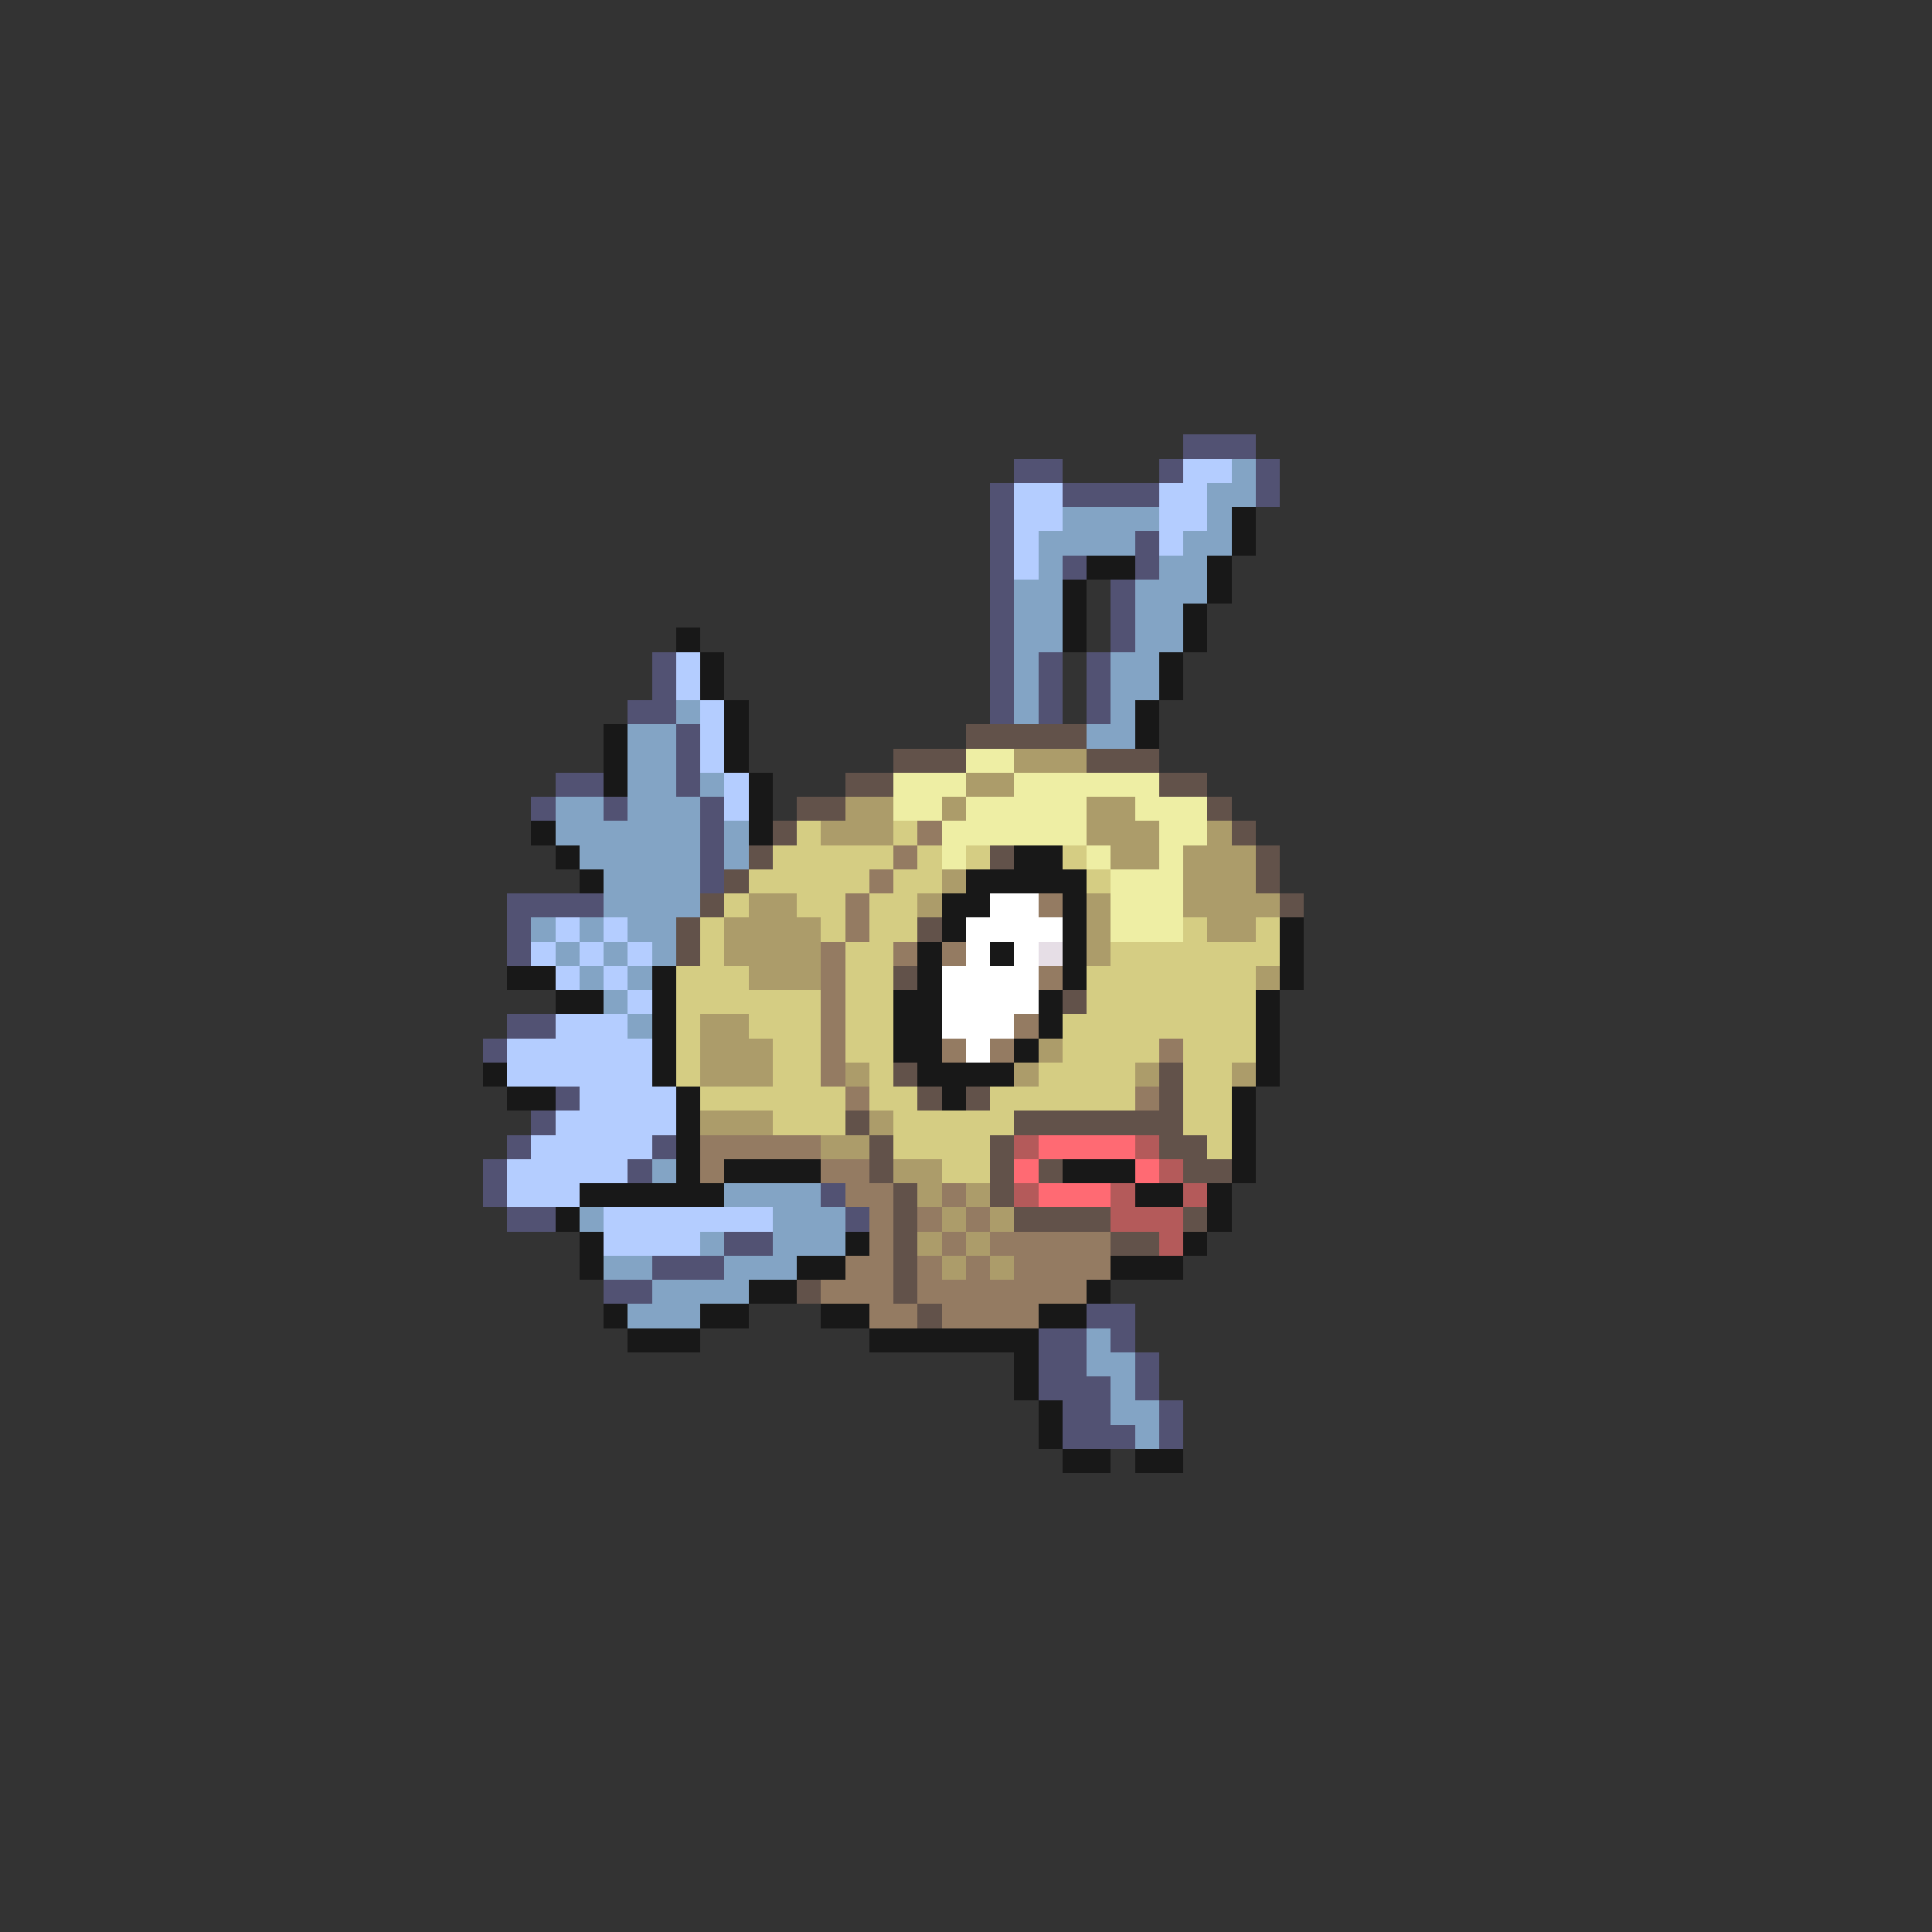 <svg xmlns="http://www.w3.org/2000/svg" viewBox="0 -0.5 80 80" shape-rendering="crispEdges">
<rect x="0" y="-0.5" width="80" height="80" fill="#333333" stroke="none"/>
<path stroke="#525273" d="M49 18h3M42 19h2M48 19h1M52 19h1M41 20h1M44 20h4M52 20h1M41 21h1M41 22h1M47 22h1M41 23h1M44 23h1M47 23h1M41 24h1M46 24h1M41 25h1M46 25h1M41 26h1M46 26h1M27 27h1M41 27h1M43 27h1M45 27h1M27 28h1M41 28h1M43 28h1M45 28h1M26 29h2M41 29h1M43 29h1M45 29h1M28 30h1M28 31h1M23 32h2M28 32h1M22 33h1M25 33h1M29 33h1M29 34h1M29 35h1M29 36h1M21 37h4M21 38h1M21 39h1M21 42h2M20 43h1M23 45h1M22 46h1M21 47h1M27 47h1M20 48h1M26 48h1M20 49h1M34 49h1M21 50h2M35 50h1M30 51h2M27 52h3M25 53h2M45 54h2M43 55h2M46 55h1M43 56h2M47 56h1M43 57h3M47 57h1M44 58h2M48 58h1M44 59h3M48 59h1" />
<path stroke="#b4cdff" d="M49 19h2M42 20h2M48 20h2M42 21h2M48 21h2M42 22h1M48 22h1M42 23h1M28 27h1M28 28h1M29 29h1M29 30h1M29 31h1M30 32h1M30 33h1M23 38h1M25 38h1M22 39h1M24 39h1M26 39h1M23 40h1M25 40h1M26 41h1M23 42h3M21 43h6M21 44h6M24 45h4M23 46h5M22 47h5M21 48h5M21 49h3M25 50h7M25 51h4" />
<path stroke="#83a4c5" d="M51 19h1M50 20h2M44 21h4M50 21h1M43 22h4M49 22h2M43 23h1M48 23h2M42 24h2M47 24h3M42 25h2M47 25h2M42 26h2M47 26h2M42 27h1M46 27h2M42 28h1M46 28h2M28 29h1M42 29h1M46 29h1M26 30h2M45 30h2M26 31h2M26 32h2M29 32h1M23 33h2M26 33h3M23 34h6M30 34h1M24 35h5M30 35h1M25 36h4M25 37h4M22 38h1M24 38h1M26 38h2M23 39h1M25 39h1M27 39h1M24 40h1M26 40h1M25 41h1M26 42h1M27 48h1M30 49h4M24 50h1M32 50h3M29 51h1M32 51h3M25 52h2M30 52h3M27 53h4M26 54h3M45 55h1M45 56h2M46 57h1M46 58h2M47 59h1" />
<path stroke="#181818" d="M51 21h1M51 22h1M45 23h2M50 23h1M44 24h1M50 24h1M44 25h1M49 25h1M28 26h1M44 26h1M49 26h1M29 27h1M48 27h1M29 28h1M48 28h1M30 29h1M47 29h1M25 30h1M30 30h1M47 30h1M25 31h1M30 31h1M25 32h1M31 32h1M31 33h1M22 34h1M31 34h1M23 35h1M42 35h2M24 36h1M40 36h5M39 37h2M44 37h1M39 38h1M44 38h1M53 38h1M38 39h1M41 39h1M44 39h1M53 39h1M21 40h2M27 40h1M38 40h1M44 40h1M53 40h1M23 41h2M27 41h1M37 41h2M43 41h1M52 41h1M27 42h1M37 42h2M43 42h1M52 42h1M27 43h1M37 43h2M42 43h1M52 43h1M20 44h1M27 44h1M38 44h4M52 44h1M21 45h2M28 45h1M39 45h1M51 45h1M28 46h1M51 46h1M28 47h1M51 47h1M28 48h1M30 48h4M44 48h3M51 48h1M24 49h6M47 49h2M50 49h1M23 50h1M50 50h1M24 51h1M35 51h1M49 51h1M24 52h1M33 52h2M46 52h3M31 53h2M45 53h1M25 54h1M29 54h2M34 54h2M43 54h2M26 55h3M36 55h7M42 56h1M42 57h1M43 58h1M43 59h1M44 60h2M47 60h2" />
<path stroke="#62524a" d="M40 30h5M37 31h3M45 31h3M35 32h2M48 32h2M33 33h2M50 33h1M32 34h1M51 34h1M31 35h1M41 35h1M52 35h1M30 36h1M52 36h1M29 37h1M53 37h1M28 38h1M38 38h1M28 39h1M37 40h1M44 41h1M37 44h1M48 44h1M38 45h1M40 45h1M48 45h1M35 46h1M42 46h7M36 47h1M41 47h1M48 47h2M36 48h1M41 48h1M43 48h1M49 48h2M37 49h1M41 49h1M37 50h1M42 50h4M49 50h1M37 51h1M46 51h2M37 52h1M33 53h1M37 53h1M38 54h1" />
<path stroke="#eeeea4" d="M40 31h2M37 32h3M42 32h6M37 33h2M40 33h5M47 33h3M39 34h6M48 34h2M39 35h1M45 35h1M48 35h1M46 36h3M46 37h3M46 38h3" />
<path stroke="#ac9c6a" d="M42 31h3M40 32h2M35 33h2M39 33h1M45 33h2M34 34h3M45 34h3M50 34h1M46 35h2M49 35h3M39 36h1M49 36h3M31 37h2M38 37h1M45 37h1M49 37h4M30 38h4M45 38h1M50 38h2M30 39h4M45 39h1M31 40h3M52 40h1M29 42h2M29 43h3M43 43h1M29 44h3M35 44h1M42 44h1M47 44h1M51 44h1M29 46h3M36 46h1M34 47h2M37 48h2M38 49h1M40 49h1M39 50h1M41 50h1M38 51h1M40 51h1M39 52h1M41 52h1" />
<path stroke="#d5cd83" d="M33 34h1M37 34h1M32 35h5M38 35h1M40 35h1M44 35h1M31 36h5M37 36h2M45 36h1M30 37h1M33 37h2M36 37h2M29 38h1M34 38h1M36 38h2M49 38h1M52 38h1M29 39h1M35 39h2M46 39h7M28 40h3M35 40h2M45 40h7M28 41h6M35 41h2M45 41h7M28 42h1M31 42h3M35 42h2M44 42h8M28 43h1M32 43h2M35 43h2M44 43h4M49 43h3M28 44h1M32 44h2M36 44h1M43 44h4M49 44h2M29 45h6M36 45h2M41 45h6M49 45h2M32 46h3M37 46h5M49 46h2M37 47h4M50 47h1M39 48h2" />
<path stroke="#947b62" d="M38 34h1M37 35h1M36 36h1M35 37h1M43 37h1M35 38h1M34 39h1M37 39h1M39 39h1M34 40h1M43 40h1M34 41h1M34 42h1M42 42h1M34 43h1M39 43h1M41 43h1M48 43h1M34 44h1M35 45h1M47 45h1M29 47h5M29 48h1M34 48h2M35 49h2M39 49h1M36 50h1M38 50h1M40 50h1M36 51h1M39 51h1M41 51h5M35 52h2M38 52h1M40 52h1M42 52h4M34 53h3M38 53h7M36 54h2M39 54h4" />
<path stroke="#ffffff" d="M41 37h2M40 38h4M40 39h1M42 39h1M39 40h4M39 41h4M39 42h3M40 43h1" />
<path stroke="#e6dee6" d="M43 39h1" />
<path stroke="#b45a5a" d="M42 47h1M47 47h1M48 48h1M42 49h1M46 49h1M49 49h1M46 50h3M48 51h1" />
<path stroke="#ff6a73" d="M43 47h4M42 48h1M47 48h1M43 49h3" />
</svg>